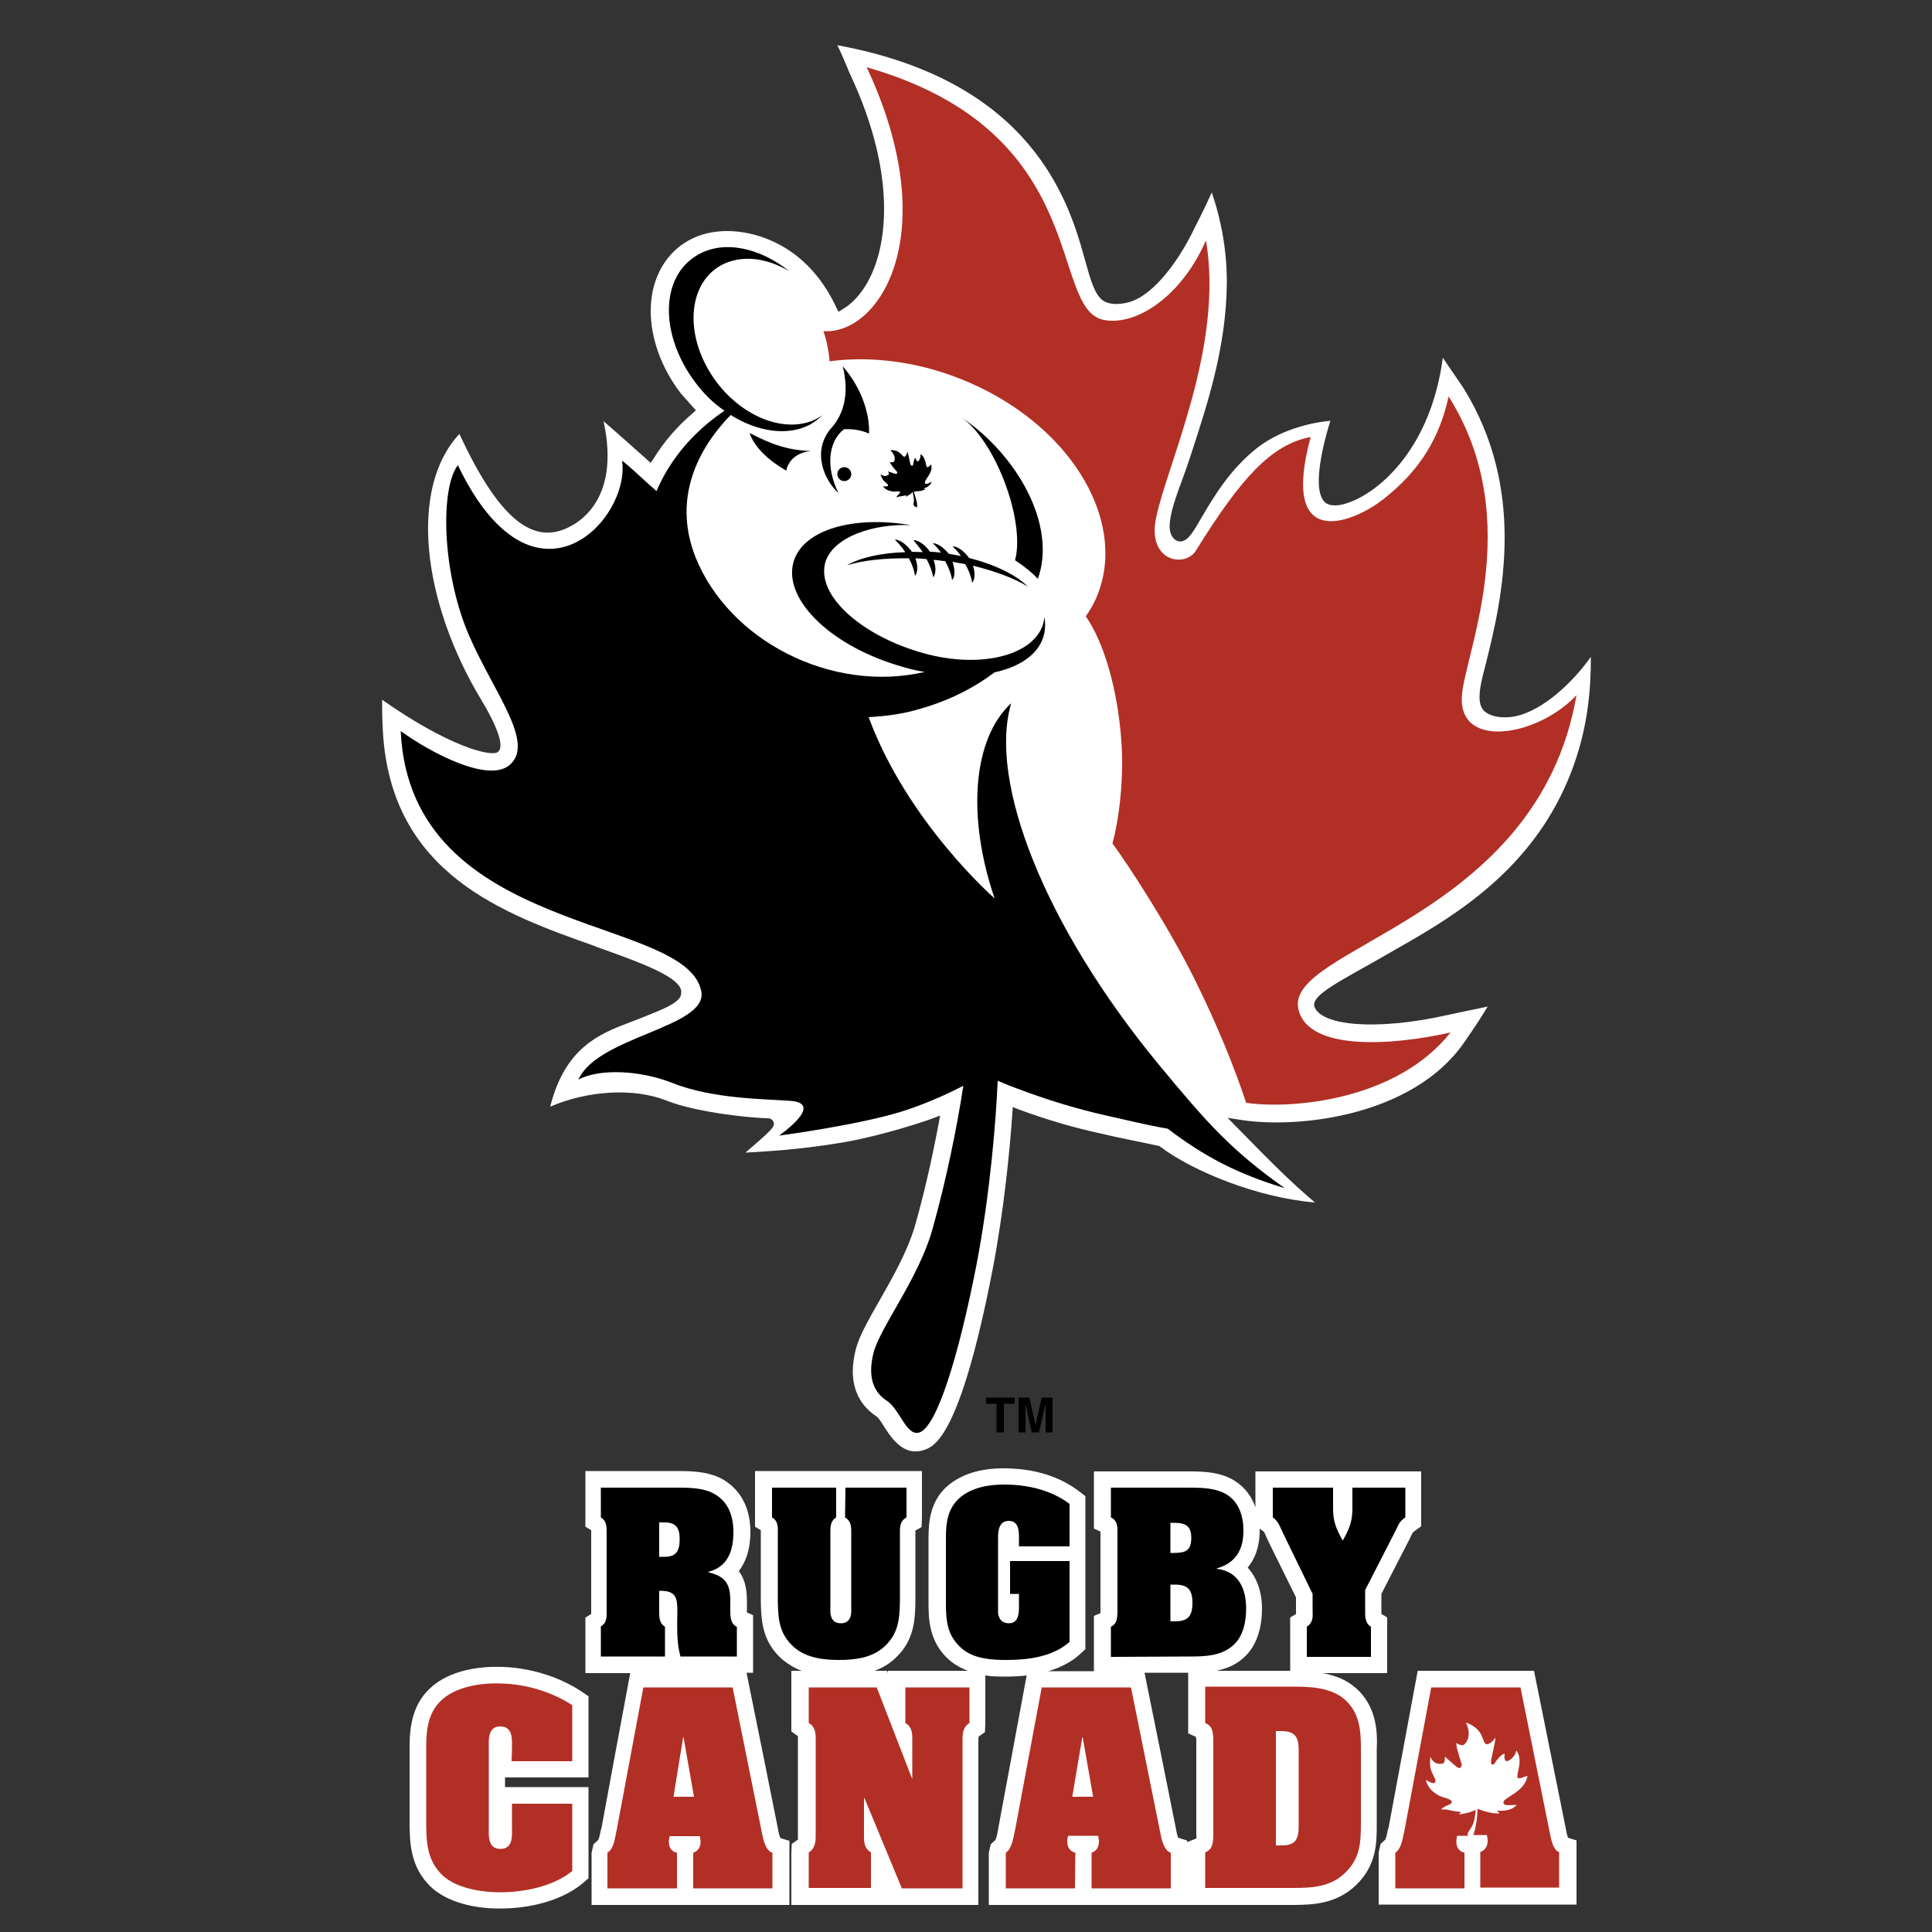 <?xml version="1.0" encoding="utf-8"?>
<!-- Generator: Adobe Illustrator 19.1.0, SVG Export Plug-In . SVG Version: 6.00 Build 0)  -->
<svg version="1.1" id="Layer_1" xmlns="http://www.w3.org/2000/svg" xmlns:xlink="http://www.w3.org/1999/xlink" x="0px" y="0px"
	 viewBox="0 0 500 500" style="enable-background:new 0 0 500 500;" xml:space="preserve">
<rect x="0" y="0" width="500" height="500" fill="#333333" stroke="none"/>
<style type="text/css">
	.st0{fill:#FFFFFF;}
	.st1{fill:#B22F25;}
</style>
<g>
	<path class="st0" d="M218.1,80c1.9-1.1,3.7-2.8,5.4-5.3c3.1-4.6,5.3-11.6,5.3-20.6c0-9.5-2.4-21.3-8.8-34.9
		c-0.1-0.1-1.6-4.1-3.3-7.5c50.1,9.2,59.8,40,63.9,54.9c1.7,6.1,2.7,9.7,4.9,11.2c1.8,1.2,4.5,1,6.7,0.4
		c6.7-1.9,13.3-11.5,16.9-19.1c0,0,2.7-5.2,4.5-9.3c1.4,4,3.9,12.5,3.9,23v0.7c-0.2,16.5-5,31-9.2,43.9l-0.8,2.4l-1.3,3.7
		c-2,5.3-3.5,9.7-3.5,12.7c0,1.4,0.4,2.6,1.2,3.3c0.7,0.6,1.4,0.7,1.9,0.6c1.8-0.3,3.1-2.6,5.3-6.4c2.9-4.9,7.2-12.3,14.4-17.9
		c6.8-5.2,15.3-6.6,18.8-6.9c-1.1,3.5-3,10.4-3,15.5c0,2.4,0.4,4.4,1.5,5.5c1.2,1.2,3.7,1.2,6.7,0c7.7-2.9,20.8-14,23.9-37.3
		c1.9,2.8,5.2,7.6,5.2,7.6c8.2,13.1,10.8,26.6,10.8,38.9c0,12.9-2.8,24.4-4.8,32.4l-0.3,1.2c-0.7,2.6-1.4,5.4-1.4,7.7
		c0,1.6,0.4,2.9,1.3,3.7c2.5,2,6.3,1.6,7.8,1.3c7.3-1.4,15.2-9,19.7-15.4c0,0.3,0,0.7,0,1c0,13-2.5,24.2-7.7,34.8
		c-10.8,21.9-30.1,32.7-44.2,40.7l-4,2.3l-3.4,1.9c-7.3,4.1-11.8,6.7-12.3,9l0,0.6c1.5,5.3,16.4,6.4,34,2.5c0,0,6.9-1.5,10.9-2.3
		c-1.2,2-2.8,4.6-6.3,9.6c-13.1,18.5-41.9,22-57.1,19.8c0,0-3.9-0.6-3.9-0.6l6.1,6.2c4.1,4.2,10.1,10.3,16.5,15.7
		c-14.6-1.2-31.3-7.9-40-14.4l-0.2-0.2l-11.5-2.4l-3.5-0.8c-7-1.5-14.2-3.6-21.5-6.3l-1.5-0.6l-0.1,1.6c-0.7,10-2.2,25.2-5.1,40.4
		c-8.4,43.3-15.1,45.8-17.6,46.7c-4.8,1.7-7.9-1.9-10.3-5.7c-1-1.6-1.6-2.5-2.1-2.9c-2.8-1.8-6.2-5.3-6.2-11.7
		c0-1.8,0.3-3.8,0.8-5.8c0.9-3.4,3.3-7.6,6.1-12.5c3.4-6,7.3-12.8,9.2-19.4c2.3-8,4.4-17.3,6.1-26.3l0.4-2.2l-2.1,0.8
		c-2.1,0.8-13,4.4-22.7,6.1c-12.4,2.1-21.1,2.4-25.6,2.7c6-5.1,7.4-6.5,7.4-7.4c0-0.2-0.1-0.4-0.1-0.5c-0.1-0.2-0.4-1-1.5-1
		c-3.2,0-18-1.3-26.3-4.6c-8.3-3.3-20.3-2.6-30,1.6c3.8-15.3,12.9-18.9,20.3-21.7l3.1-1.2l2-0.8c3-1.2,6.2-2.5,7.6-3.9
		c0.6-0.5,0.9-1.2,0.9-1.9c0-0.2,0-0.3,0-0.5c-0.6-3.3-8.1-6.5-21.8-11.3l-0.7-0.3c-23.4-8.3-52.5-18.6-54.7-55.3
		c-0.1-2-0.2-3.9-0.2-5.6c0-1.1,0-2,0-2.8c17.1,12,27.8,14.7,29.8,13.6c2.3-1.3-0.6-7.7-4.1-13.5c-15.3-25.3-18.9-54.8-5.7-68.9
		c10.3,22.3,18.6,27.4,26.2,25c3.8-1.2,15.7-7.1,11.1-28.3c3.7,3.2,10.3,9.1,10.3,9.1l1.9,1.7l0.8-1.2c2.6-4.2,6-8.2,10-11.6
		l0.9-0.8l-4-4.5c-5-6.6-7.7-14.2-7.7-21.3c0-1.7,0.2-3.4,0.5-5c1.2-5.7,4.4-10.4,9.2-13.1c7.8-4.5,19.7-2.8,28.3,4.1
		c4.1,3.3,7.5,7.7,10,13.1l0.6,1.2"/>
	<polyline points="259.8,370.7 257.9,370.7 257.9,363.3 255.2,363.3 255.2,361.7 262.6,361.7 262.6,363.3 259.8,363.3 	"/>
	<polyline points="272.4,370.7 270.6,370.7 270.6,363.2 270.6,363.2 268.9,370.7 267,370.7 265.4,363.2 265.4,363.2 265.4,370.7 
		263.6,370.7 263.6,361.7 266.4,361.7 268,368.8 268,368.8 269.6,361.7 272.4,361.7 	"/>
	<path class="st1" d="M408,179.9c-9.8,10.5-29.9,14.1-29.7,0.9c0.1-10.3,17.1-45.7-3.4-78.2c-2.3,10.5-7.2,19-16.9,26.6
		c-7.9,6.2-26.9,13.8-18.8-16.1c-10.2,1.9-18.1,10.7-29.7,29.4c-2.8,4.5-12.7,2.9-10.3-8.5c2.8-13.8,17.6-44.3,12.9-71.8
		c-6.4,14.7-18.2,22.2-26.4,20.6c-14.5-2.8-2.6-48.6-61.4-65.4c20.2,43.1,3.3,69.3-11.2,68.3c0.1,0.2,0.1,0.4,0.2,0.6
		c0.8,2.5,1.2,4.9,1.4,7.2c11.3-1.5,24.2,0.2,36.6,5.7c26.9,11.9,40.9,36.9,32.2,56c-0.7,1.5-1.5,2.9-2.5,4.3
		c4.6,6.6,8.2,18.5,9.2,32.2c0.7,9.7-0.5,19.8-2.3,26.6c3.7,4.9,14.6,21.6,21.3,35.2c5.7,11.5,10.2,22.5,13.3,31.9
		c11.3,1.7,38.8-0.4,52.9-18.2c-15.6,3.5-36.5,4.7-39.3-5.7C331.5,245.1,397.9,238.6,408,179.9"/>
	<path d="M194,112.1c1.9,5.7,9.5,9.7,9.5,9.7s0.5-4.4,6.3-5.1C202,116.6,196.5,113.2,194,112.1"/>
	<path d="M241,120.2c-0.5,0.4-1,1.1-1.2,0.5c-0.2-0.4-0.2-1.1-0.4-1.5c-0.3-0.9-0.6-1.3-1.2-1.7c0.1,0.5,0,0.9-0.2,1.4
		c-0.2,0.4-0.7,1-1.1-0.4c-0.3,0-0.5,1.3-0.6,1.8c0,0.2-0.5,0.4-0.7-0.2c-0.2-0.6-0.5-2.8-0.8-3.2c0,0.5-0.4,1.2-0.7,1.3
		c-0.7,0.1-0.9-1.8-3.7-1.7c1.6,1.5,1.1,2.7,1,2.9c-0.3,0.4-1.1,0.2-1.1,0.2c0,0,0,0.1,0,0.1c0.5,0.9,1.4,1.9,1.7,2.2
		c0.3,0.3,0.3,0.9-0.4,0.7c-0.3-0.1-1.8-0.6-1.8-0.6s0.5,0.7,0.1,0.9c-0.6,0.4-1.3,0.4-2-0.2c0,0.2,0.3,1.2,0.9,1.8
		c0.5,0.5,1.2,0.9,1,1.2c-0.1,0.3-0.9,0.2-1.3,0.1c0.6,0.9,1.4,1.2,2.5,1.4c0.6,0.1,1.7-0.2,1.9,0.1c0.2,0.4-0.8,0.8-0.9,1.5
		c0.3-0.2,0.5-0.3,0.9-0.3c0.4-0.1,1.2-0.2,1.5-0.3c0.3-0.1,0,0.4,0,0.4s0.9-0.5,1.3-0.8c0.2-0.2,0.4-0.4,0.5-0.5
		c0.1,0.4,0.2,1.1,0.3,1.7c0.1,0.6-0.1,1.3-0.1,1.6c0.1,0.3,0.2,0.4,0.4,0.5c0.2,0,0.4,0.3,0.5,0.2c0.1-0.1,0.1-1-0.2-2
		c-0.2-0.8-0.5-1.7-0.6-2.1c0,0,0.6,0,1.3-0.1c0.3,0,0.8-0.1,1.3-0.3c0.1-0.1,0.3-0.1,0.4-0.2c-0.4-0.1-0.4-0.2-0.4-0.2
		s1.7-0.5,2-1.7c-0.7,0.3-1.4,0.8-1.7,0.4C239,124.2,241.6,122.5,241,120.2"/>
	<path class="st0" d="M130.3,431.4c-7.6-0.3-14.1,1.4-18.3,4.9c-5.2,4.3-6,10.4-6,15.7v18.7c0,5.9,0,12.5,5.7,17.8
		c3.9,3.6,11,5.7,19,5.4c8-0.2,15.4-2.6,20.1-6.5l1.5-1.3v-23.6h-21.6V460h21.6v-21l-1.9-1.3C144.8,434,137.5,431.7,130.3,431.4"/>
	<path class="st0" d="M201.4,473.6c0-0.1-7.2-35.9-8.2-40.7h1.7v-14.9c0,0-0.9-0.4-1.6-0.7c0-0.4,0-0.7,0-0.7v-2.5
		c0-3.2-0.7-5.7-2.1-7.5c1.7-2.2,3-5.4,3-10.1c0-7.8-3.8-11.6-6.9-13.5c-3.8-2.3-8.8-2.3-12.4-2.3h-23.4v14.4c0,0,0.9,0.6,1.5,0.9
		c0,0.3,0,0.6,0,0.6v20.5c0,0,0,0.3,0,0.6c-0.6,0.4-1.5,0.9-1.5,0.9V433h11.6c-0.9,4.7-7.4,39.8-7.4,39.9c0,0-0.3,1.1-0.3,1.1
		c-0.1,0.7-0.4,1.9-0.6,2.2l-1.2,1.1l-0.5,2.2v13.5h51.2v-16.6c0,0-1.4-0.4-2.3-0.7C201.8,475.3,201.6,474.8,201.4,473.6"/>
	<path class="st0" d="M350.2,436.3c-2.4-1.9-5.2-2.8-7.9-3.3H359v-14.4c0,0-0.9-0.6-1.5-0.9c0-0.3,0-0.6,0-0.6v-4.6
		c0.8-1.6,7.5-14.6,7.5-14.6c0.6-1.3,0.6-1.3,1-1.6l1.8-1.3v-14.2h-4.3h-38.6v9.3c-1-3-2.9-5.3-5.4-6.9c-3.9-2.4-8.5-2.4-12.1-2.4
		h-24.3v14.8c0,0,1,0.4,1.7,0.8v0.1v21c-0.8,0.3-1.7,0.7-1.7,0.7v14.3h-11.8c3.3-1,6-2.4,8.2-4.4l1.4-1.3v-39.6l-1.7-1.3
		c-5.1-3.9-11.8-5.9-19.5-5.9c-6,0-10.8,1.5-14.3,4.4c-4.5,3.8-5.1,9-5.1,13.5v16.6c0,4.4,0,10.6,5.7,15.4c1.4,1.1,2.9,1.9,4.5,2.5
		h-20.7v0.6c-0.1-0.2-0.2-0.6-0.2-0.6h-3.3c1.8-0.6,3.5-1.6,5-2.9c5-4.4,5.5-9.4,5.6-14.7v-18.2c0,0,0-0.3,0-0.5
		c0.6-0.3,1.6-0.9,1.6-0.9l0.1-2.5v-12h-4.3h-38.9v14.4c0,0,0.9,0.6,1.5,0.9c0,0.3,0,0.6,0,0.6l0,18.1c0.1,5.3,0.6,10.4,5.6,14.8
		c1.6,1.3,3.3,2.3,5,2.9h-2.7v15.7c0,0,1.3,0.9,1.7,1.2c0,0.3,0,1.2,0,1.2v24.4c0,0,0,0.9,0,1.2c-0.4,0.3-1.6,1.1-1.6,1.1l-0.1,2.3
		v13.5h48.4v-42.4c0,0,0-0.9,0.1-1.2c0.4-0.3,1.6-1.1,1.6-1.1l0.1-2.3v-12.4c1.8,0.3,3.6,0.3,5.3,0.3c1.9,0,3.7-0.1,5.4-0.3
		c-1.2,6.4-7.3,39.3-7.3,39.3c0,0-0.2,1.1-0.2,1.1c-0.1,0.7-0.4,1.9-0.6,2.2c-0.3,0.3-1.2,1.1-1.2,1.1l-0.5,2.2v13.5h49.1h2.1h27.5
		c5.5,0,11.3-0.4,16.2-5c5.5-5.2,5.5-11.1,5.5-15.8v-19.5C356.5,448.7,356.5,441.2,350.2,436.3 M309.7,475.3c0-0.1,0,0.2-0.1,0.5
		c-0.6,0.2-1.9,0.8-2.4,0.9v-0.4c0,0-1.4-0.4-2.3-0.7c-0.1-0.3-0.3-0.8-0.5-2c0-0.1-7.2-35.9-8.2-40.7h11.3v15.7c0,0,1.3,0.6,2,0.9
		c0,0.3,0.1,0.6,0.1,0.6V475.3L309.7,475.3z M335.4,417.7c-0.6,0.4-1.5,0.9-1.5,0.9v13.8h-19.1c2.3-0.5,4.6-1.3,6.6-3
		c3.4-2.7,5.2-7.3,5.2-13.1c0-4.5-1.4-8.1-3.7-10.6c1.8-2.2,3.1-5.2,3.1-9.6c0-0.2,0-0.3,0-0.5c0.5,0.4,0.9,0.7,1,0.7
		c0.2,0.2,0.6,1.1,0.8,1.6l0.5,1.1l0,0c0,0,6.3,12.8,7.1,14.4v3.3l0,0.5C335.5,417.2,335.4,417.4,335.4,417.7L335.4,417.7z
		 M335.4,417.7"/>
	<path class="st0" d="M405.8,475.6c-0.1-0.3-0.3-0.8-0.5-2l-8.3-41.2h-3.5h-26.6c0,0-7.5,40.4-7.5,40.4c0,0-0.3,1.1-0.3,1.1
		c-0.1,0.7-0.4,1.9-0.6,2.2c-0.3,0.3-1.2,1.1-1.2,1.1l-0.5,2.2v13.5h51.2v-16.6C408.1,476.3,406.6,475.9,405.8,475.6"/>
	<path d="M170.6,394h1.4c3,0,3.9,1.5,3.9,4.3c0,3.1-0.9,4.6-3.9,4.6h-1.4 M170.6,411.7h0.6c3.7,0.1,4.1,1.8,4.1,5.3
		c-0.2,7.3,0.2,9.3,0.8,11.7h14.6V421c-1.7-0.7-1.7-2.8-1.7-4.3v-2.5c0-4.4-1.4-6.3-5.7-7.3v-0.1c5.1-1.3,6.5-5.5,6.5-10.3
		c0-4-1.2-7.7-4.8-9.8c-3-1.8-7.2-1.7-10.6-1.7h-18.9v7.7c1.6,1,1.5,2.6,1.5,4.3v19.6c0,1.6,0.2,3.3-1.5,4.3v7.8h16.6V421
		c-1.6-1-1.5-2.7-1.5-4.3V411.7L170.6,411.7z M170.6,411.7"/>
	<path d="M218.8,385h15.8v7.7c-1.8,1-1.7,2.6-1.7,4.3v17.7c-0.1,4.6-0.5,8.3-4.2,11.6c-3.2,2.8-7.6,3.3-11.6,3.3
		c-3.9,0-8.4-0.5-11.6-3.3c-3.7-3.3-4.1-6.9-4.2-11.6V397c0-1.6,0.2-3.3-1.5-4.3V385h16.6v7.7c-1.6,1-1.5,2.6-1.5,4.3V417
		c0,0.9,0.2,3.1,2.7,3.1c2.5,0,2.7-2.2,2.7-3.1V397c0-1.6,0.1-3.3-1.6-4.3"/>
	<path d="M276.8,400.2h-13.1v-1c0-1.9,0.4-5.6-2.6-5.6c-2.5,0-2.8,2.4-2.8,4.3v19.4c0,0.4,0.2,2.8,2.8,2.8c3,0,2.6-3.7,2.6-5.7v-1.9
		h-2.3V404h15.4v20.9c-4.3,3.9-10.8,4.7-16.3,4.7c-3.9,0-8.4-0.3-11.5-2.9c-4-3.4-4.2-7.4-4.2-12.2v-16.6c0-3.9,0.5-7.6,3.6-10.3
		c3.2-2.7,7.5-3.4,11.5-3.4c6,0,12.1,1.4,16.9,5"/>
	<path d="M302.9,394.1h0.9c2.9,0,4.5,0.7,4.5,3.9c0,3.3-1.5,3.9-4.5,3.9h-0.9 M307.9,428.7c3.8,0,7.8-0.1,10.9-2.6
		c2.9-2.3,3.7-6.3,3.7-9.8c0-5.1-1.9-9.6-7.6-10.3v-0.1c4.9-1.4,6.9-4.8,6.9-9.8c0-3.6-1.1-7.3-4.3-9.3c-2.9-1.8-6.8-1.8-10.2-1.8
		h-19.8v7.7c1.5,0.7,1.7,2,1.7,3.5v21.3c-0.1,1.5-0.2,2.8-1.7,3.5v7.8L307.9,428.7L307.9,428.7z M302.9,410.1h1.2
		c3.3,0,4.5,1.3,4.5,4.7c0,3.5-1.2,4.8-4.5,4.8h-1.2V410.1L302.9,410.1z M302.9,410.1"/>
	<path d="M332.2,397.1c-0.8-1.6-1.3-3.4-2.8-4.4V385H345v5.6c0,3.2,0.9,5.3,2.5,8.1c1.6-2.8,2.5-4.9,2.5-8.1V385h13.7v7.7
		c-1.3,0.9-1.7,1.6-2.4,3.2l-8,15.6v5.2c0,1.6-0.1,3.3,1.5,4.3v7.8h-16.6v-7.8c0.8-0.5,1.2-1.2,1.4-1.9c0.2-0.7,0.1-1.5,0.1-2.3
		v-4.3"/>
	<path class="st1" d="M132.5,452.6c0-2.1,0.4-5.8-3-5.8c-3.4,0-3,3.6-3,5.8v20.1c0,2.1-0.4,5.8,3,5.8c3.4,0,3-3.6,3-5.8v-5.9h15.6
		v17.4c-4.2,3.5-10.9,5.3-17.5,5.5c-6.5,0.2-12.8-1.3-16-4.3c-4.5-4.2-4.3-9.7-4.3-15.4V452c0-4.7,0.6-9.2,4.4-12.4
		c3.5-2.9,9.3-4.2,15.4-3.9c6.2,0.2,12.8,2.2,18,5.6v14.5h-15.7"/>
	<path class="st1" d="M179.6,465l-2.7-15.4h-0.1l-2.5,15.4 M175.1,488.7h-17.9v-9.2c1.8-1.2,1.9-3.9,2.4-5.9l6.9-36.9h23.1l7.6,37.7
		c0.3,1.6,0.9,4.5,2.7,5.1v9.2h-20.5v-9.2c1.3-0.5,1.9-1.5,1.9-2.8c0-0.6-0.1-1-0.2-1.5h-7.8c-0.1,0.5-0.2,1-0.2,1.5
		c0,1.4,0.7,2.5,2.1,2.8V488.7L175.1,488.7z M175.1,488.7"/>
	<path class="st1" d="M236,460.2h0.1V451c0-1.9,0.2-3.9-1.8-5.1v-9.2h16.6v9.2c-1.9,1.2-1.8,3.1-1.8,5.1v37.7h-15.7l-9.7-23.4h-0.1
		v9c0,1.9-0.2,3.9,1.8,5.1v9.2h-16.1v-9.2c1.9-1.2,1.8-3.2,1.8-5.1V451c0-1.9,0.2-3.9-1.8-5.1v-9.2h17.6"/>
	<path class="st1" d="M277.5,465l2.6-15.4h0.1l2.7,15.4 M278.3,479.5c-1.4-0.4-2.1-1.4-2.1-2.9c0-0.5,0.1-1,0.2-1.5h7.8
		c0.1,0.5,0.2,1,0.2,1.5c0,1.4-0.6,2.4-1.9,2.9v9.2h20.5v-9.2c-1.8-0.6-2.4-3.5-2.7-5.1l-7.6-37.7h-23.1l-6.9,36.9
		c-0.5,2-0.7,4.7-2.4,5.9v9.2h17.9L278.3,479.5L278.3,479.5z M278.3,479.5"/>
	<path class="st1" d="M330.2,448h1.3c3.5,0,4.6,1.3,4.6,5v19.6c0,3.8-1.1,5-4.6,5h-1.3 M311.9,436.7v9.2c1.9,0.8,2,2.3,2.1,4.1v25.3
		c-0.1,1.8-0.2,3.3-2.1,4.1v9.2h22.9c4.9,0,9.5-0.3,13.2-3.8c3.9-3.7,4.2-7.6,4.2-12.8v-19.5c0-5-0.4-9.7-4.7-13.1
		c-3.7-2.8-8.8-2.9-13.2-2.9H311.9L311.9,436.7z M311.9,436.7"/>
	<path class="st1" d="M401.1,474.4l-7.6-37.7h-23.1l-6.9,36.9c-0.5,2-0.7,4.7-2.4,5.9v9.2H379v-9.2c-1.4-0.4-2.1-1.4-2.1-2.9
		c0-0.5,0.1-1,0.2-1.5h2.8c-0.1-0.2-0.2-0.4,0-0.7c0.2-0.5,0.4-0.7,0.9-1.5c0.7-1.1,1-2.9,1.1-4.5c-0.3,0.1-0.9,0.4-1.5,0.6
		c-1,0.3-2.9,0.6-2.9,0.6s0.9-0.7,0.3-0.7c-0.6,0-2.2-0.3-3-0.5c-0.8-0.2-1.2-0.1-1.8-0.1c0.7-1.1,2.9-1.2,2.7-2
		c-0.1-0.8-2.4-1.1-3.3-1.6c-1.9-1.1-2.9-2.1-3.4-4.1c0.7,0.5,2,1.2,2.4,0.7c0.4-0.5-0.4-1.6-0.9-2.8c-0.6-1.4-0.4-3.5-0.3-3.8
		c0.7,1.6,1.9,2,3.2,1.7c0.7-0.2,0.5-1.8,0.5-1.8s2.6,2.3,3,2.6c1,0.9,1.6-0.1,1.3-0.9c-0.2-0.6-0.7-2.2-1.1-3.7
		c-0.1-0.4-0.2-0.9-0.2-1.3c0-0.1,0-0.1,0-0.2c0,0,1.3,0.9,2,0.4c0.3-0.2,2.2-2,0.5-5.7c5,1.8,4,5.3,5.3,5.6
		c0.7,0.1,1.9-0.9,2.3-1.8c0.1,0.9-1,5-1.1,6.1c-0.2,1.2,0.6,1.1,0.9,0.7c0.6-1.1,2.1-2.7,2.6-2.5c-0.3,2.6,0.9,1.9,1.6,1.4
		c0.8-0.7,1.3-1.4,1.4-2.3c0.7,1,1,1.9,0.8,3.8c-0.1,0.8-0.5,2-0.5,2.9c0,1.1,1.4,0.2,2.6-0.1c-0.7,4.4-6.6,5.6-6.2,7
		c0.2,0.9,1.9,0.5,3.4,0.5c-1.5,1.9-4.9,1.5-4.9,1.5s-0.1,0.3,0.5,0.7c-0.3,0-0.6,0.1-0.8,0c-0.1,0-0.1,0-0.2,0
		c-0.9,0-1.8-0.3-2.3-0.4c-1.3-0.3-2.4-0.8-2.4-0.8c-0.1,3-0.6,5.4-1.1,6.8h3.5c0.1,0.5,0.2,1,0.2,1.5c0,1.4-0.6,2.4-1.9,2.9v9.2
		h20.4v-9.2C402,478.9,401.4,476,401.1,474.4"/>
	<path d="M263,143.6c-0.1,0.5-0.2,0.9-0.3,1.4c2.3,1.5,4.3,3.1,5.9,4.8c5-14-5.5-32.2-19.8-41.8C257.1,113.7,264.7,132.8,263,143.6"
		/>
	<path d="M299.8,275.4c-29.5-35.8-44.1-73.2-38.1-93.4c-10,9.2-11.5,29.4-4.3,50.5c0,0-22.5-19.6-32.6-46.9
		c4.9-0.3,8.9-0.8,13.8-2.3c7.2-2.1,13.5-5.3,18.8-9.3c6.4-1.4,11.1-4.5,12.6-9.1c0.5-1.6,0.6-3.4,0.3-5.2c-0.1,0.7-0.2,1.3-0.4,2
		c-2.8,8.4-17.4,11.6-32.4,6.9c-15.1-4.6-26.6-14.9-23.8-23.4c2.1-6.1,11.9-9.7,22-9.3c-14.7-2.5-27.5,1.1-30.2,9.1
		c-3.2,9.5,8.7,21.6,26.5,27.1c3,0.9,4.3,1.3,7.3,1.8c-24.2,5.6-50.7-8.2-59.3-29.7c-5.5-13.9-0.7-26.7,9.1-36.8
		c7,4.4,14.8,5.5,20.5,2.5c1.2-0.7,2.3-1.5,3.3-2.5c-0.8,0.6-1.7,1.1-2.7,1.5c-8.6,3.4-20.5-2.3-26.8-13.1
		c-6.6-11.3-4.7-24,4.6-27.8c5-2,10.9-1,16.3,2.2c-7.7-6.1-17-8.2-23.8-4.2c-9.8,5.7-9.7,20.8-0.6,32.9c2.2,3,4.8,5.5,7.6,7.4
		c-8.2,5.5-14.2,12.8-17.6,20.8c-5.1-4.5-5.6-5.2-8.9-7.9c2.2,15.4-22.9,42-42.5,1.2c-4.5,5.7-4.3,27.4,2.9,44.1
		c6.4,14.7,16.8,27.3,10.8,33.2c-5.3,5.3-20.6-2.8-28.5-8.5c2.5,53.4,74.1,47.4,77.8,67.4c1.7,9.3-26.9,11.6-31.8,22.8
		c4.9-2.7,15.3-2.7,24.4,0.9c10.3,4.1,23.6,4.1,30.5,4.6c9,0.7-3,9-3,9s22-2.9,33.2-6.7c6.2-2.1,11.2-4.5,14.5-6.2
		c-1.5,10-4.3,24-8,37.2c-3.5,12.5-13.5,25.3-15.2,31.8c-1.7,6.5,0.1,10.4,3.4,12.5c3.4,2.2,5.1,9.4,8.5,8.2
		c4.5-1.6,10.1-19.8,14.7-43.3c3.6-18.7,5.1-38.1,5.5-47.7c0,0,12.8,5.6,28.1,9c3.8,0.8,9.5,2.3,15.9,3.4
		c9.6,7.3,18.1,11.7,30.3,15.4C318.8,297.8,312.6,290.9,299.8,275.4"/>
	<path d="M238.8,142.9c-0.9,0-1.9-0.1-2.8-0.1c-1.4-2-3.4-3.3-4.4-3.1c0.9,0.8,1.8,1.9,2.7,3.2c-6.3,0.2-11.7,1.4-15.1,3.4
		c4.2-1.3,9.8-1.9,16-1.8c0.9,1.6,1.4,3.2,1.6,4.5c0.6-0.6,0.9-2.4,0.1-4.5c1,0,1.9,0.1,2.9,0.2c0.9,1.7,1.5,3.3,1.7,4.7
		c0.6-0.6,0.9-2.4,0.1-4.5c0.4,0,0.9,0.1,1.3,0.1c0.6,0.1,1.1,0.2,1.7,0.2c1,1.8,1.6,3.5,1.8,4.9c0.7-0.6,0.9-2.6,0.1-4.7
		c1.1,0.2,2.2,0.4,3.3,0.6c1,1.7,1.6,3.5,1.8,4.8c0.6-0.6,0.9-2.4,0.2-4.4c5.7,1.4,10.6,3.2,14.2,5.4c-3-3-8.5-5.7-15.2-7.4
		c-1.4-2-3.3-3.1-4.3-3c0.7,0.6,1.5,1.5,2.2,2.5c-1-0.2-2.1-0.4-3.2-0.6c-1.4-1.8-3.2-2.8-4.1-2.7c0.7,0.6,1.4,1.4,2.1,2.4
		c-0.1,0-0.2,0-0.2,0c-0.9-0.1-1.7-0.2-2.6-0.2c-1.4-2-3.3-3.1-4.3-3C237.1,140.7,238,141.7,238.8,142.9"/>
	<path d="M220.3,122.7c0,1-0.8,1.8-1.8,1.8c-1,0-1.8-0.8-1.8-1.8c0-1,0.8-1.8,1.8-1.8C219.5,120.9,220.3,121.7,220.3,122.7"/>
	<path d="M218.1,94.8c1.7,6.8,0.4,12.2-2.9,15.9c-5.2,5.9-2,13.5,1.8,16.9c-3.3-6.6-2.7-13.3,1.4-16.5c3.6-0.3,6.5,1.1,6.5,1.1
		S225.7,103.6,218.1,94.8"/>
</g>
</svg>
